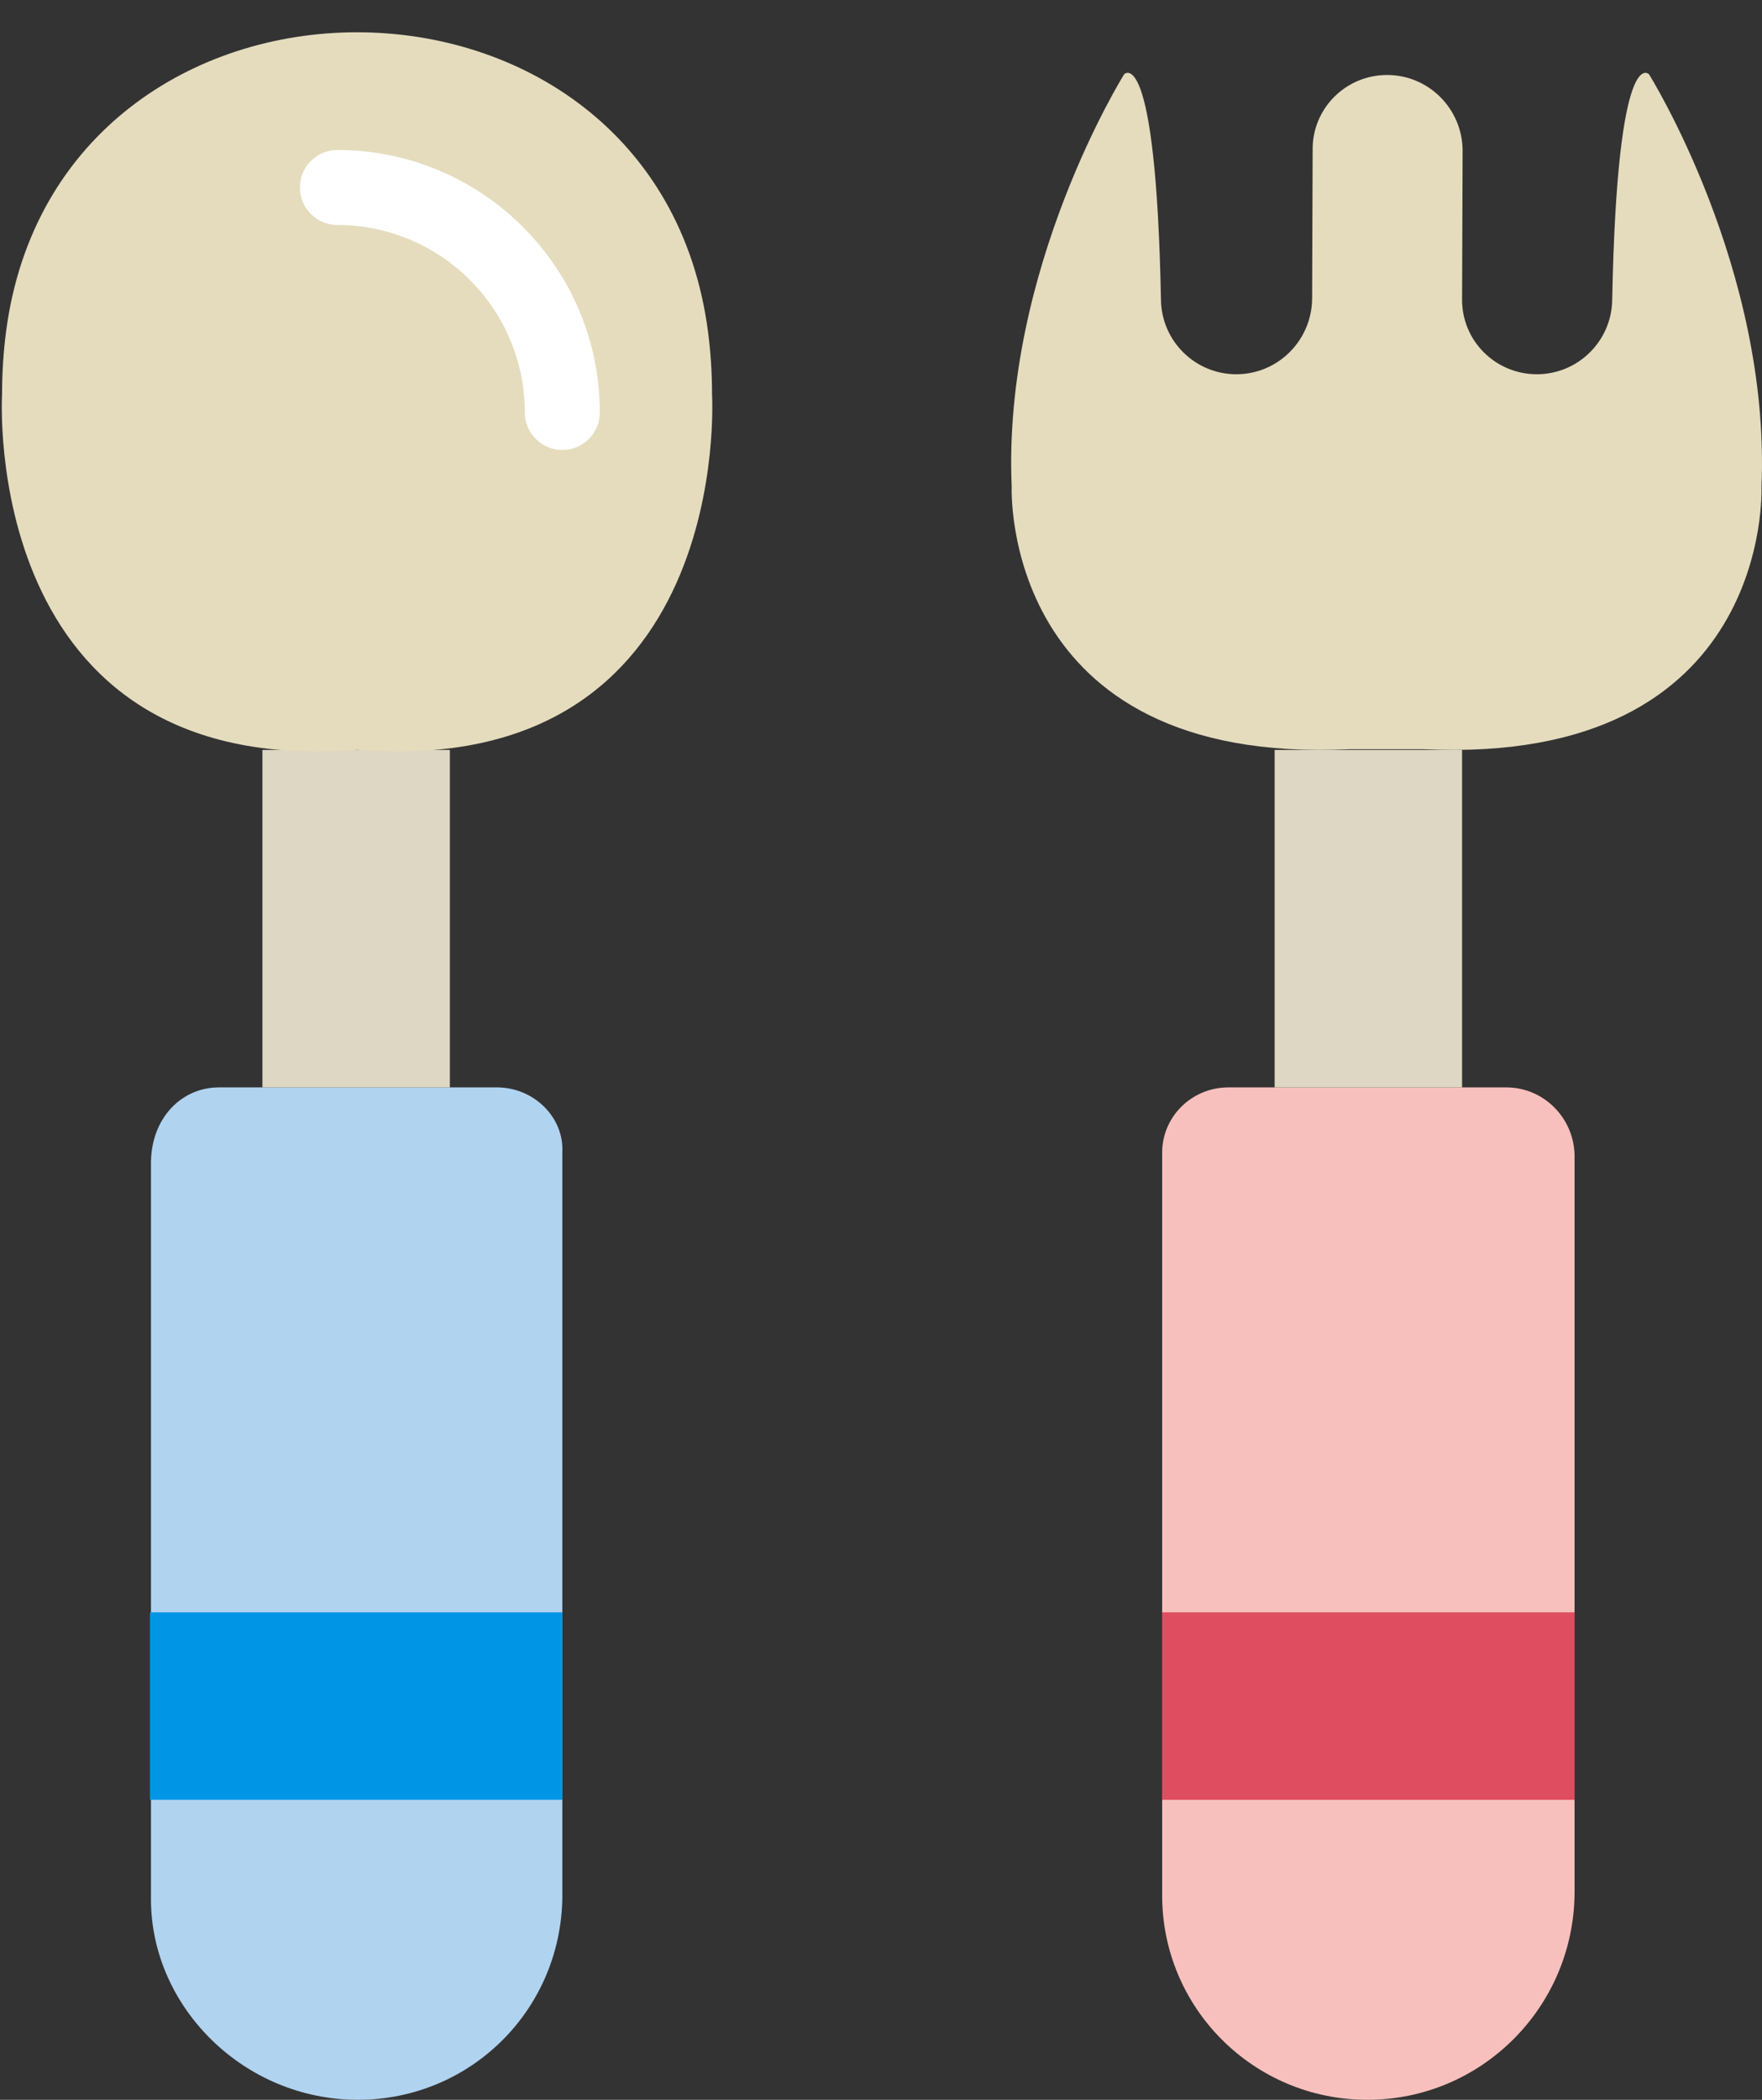 <?xml version="1.0" encoding="UTF-8" standalone="no"?>
<svg width="47px" height="56px" viewBox="0 0 47 56" version="1.1" xmlns="http://www.w3.org/2000/svg" xmlns:xlink="http://www.w3.org/1999/xlink" xmlns:sketch="http://www.bohemiancoding.com/sketch/ns">
    <rect x="0" y="0" width="47" height="56" fill="#333333" stroke="none"/>
    <!-- Generator: Sketch 3.2.2 (9983) - http://www.bohemiancoding.com/sketch -->
    <title>22 - Feeding Set (Flat)</title>
    <desc>Created with Sketch.</desc>
    <defs></defs>
    <g id="Page-1" stroke="none" stroke-width="1" fill="none" fill-rule="evenodd" sketch:type="MSPage">
        <g id="22---Feeding-Set-(Flat)" sketch:type="MSLayerGroup">
            <path d="M9.548,56 L9.548,56 C6.51,56 4.047,53.538 4.027,50.688 L4.027,30.98 C4.047,29.803 4.85,29 5.84,29 L13.255,29 C14.245,29 15.048,29.803 15,30.73 L15,50.438 C15.048,53.538 12.585,56 9.548,56" id="Fill-231" fill="#B0D3F0" sketch:type="MSShapeGroup"></path>
            <path d="M7,20 L12,20 L12,29 L7,29 L7,20 Z" id="Fill-232" fill="#DDD7C3" sketch:type="MSShapeGroup"></path>
            <path d="M36.473,56 L36.473,56 C33.435,56 30.973,53.538 31,50.5 L31,30.793 C30.973,29.803 31.775,29 32.766,29 L40.18,29 C41.17,29 41.973,29.803 42,30.793 L42,50.5 C41.973,53.538 39.51,56 36.473,56" id="Fill-233" fill="#F8C0BC" sketch:type="MSShapeGroup"></path>
            <path d="M34,20 L39,20 L39,29 L34,29 L34,20 Z" id="Fill-234" fill="#DDD7C3" sketch:type="MSShapeGroup"></path>
            <path d="M18.993,10.525 C18.993,9.939 18.956,9.38 18.886,8.849 C17.497,-1.801 1.553,-1.802 0.161,8.848 C0.092,9.38 0.055,9.938 0.055,10.525 C0.055,10.525 -0.559,20.785 9.524,19.998 C19.607,20.785 18.993,10.525 18.993,10.525" id="Fill-235" fill="#E5DCBE" sketch:type="MSShapeGroup"></path>
            <path d="M37,2 L37,2 C38.105,2 39,2.895 39.014,4 L39,7.972 C38.986,9.082 39.886,9.981 40.996,9.981 C42.088,9.981 42.983,9.103 43.004,8.01 C43.139,1.081 43.986,1.981 43.986,1.981 C43.986,1.981 47.236,7.169 46.986,12.981 C46.987,13.006 47.298,20.419 37.986,19.981 L35.986,19.981 C26.674,20.419 26.986,12.981 26.986,12.981 C26.736,7.169 29.986,1.981 29.986,1.981 C29.986,1.981 30.834,1.081 30.968,8.01 C30.99,9.103 31.884,9.981 32.977,9.981 C34.087,9.981 34.986,9.082 35,7.972 L35.014,4 C35,2.895 35.895,2 37,2" id="Fill-236" fill="#E5DCBE" sketch:type="MSShapeGroup"></path>
            <path d="M15,12 C14.447,12 14,11.552 14,11 C14,8.243 11.757,6 9,6 C8.447,6 8,5.552 8,5 C8,4.448 8.447,4 9,4 C12.859,4 16,7.14 16,11 C16,11.552 15.553,12 15,12" id="Fill-237" fill="#FFFFFF" sketch:type="MSShapeGroup"></path>
            <path d="M4,43 L15,43 L15,48 L4,48 L4,43 Z" id="Fill-238" fill="#0096E6" sketch:type="MSShapeGroup"></path>
            <path d="M31,43 L42,43 L42,48 L31,48 L31,43 Z" id="Fill-239" fill="#DF4D60" sketch:type="MSShapeGroup"></path>
        </g>
    </g>
</svg>